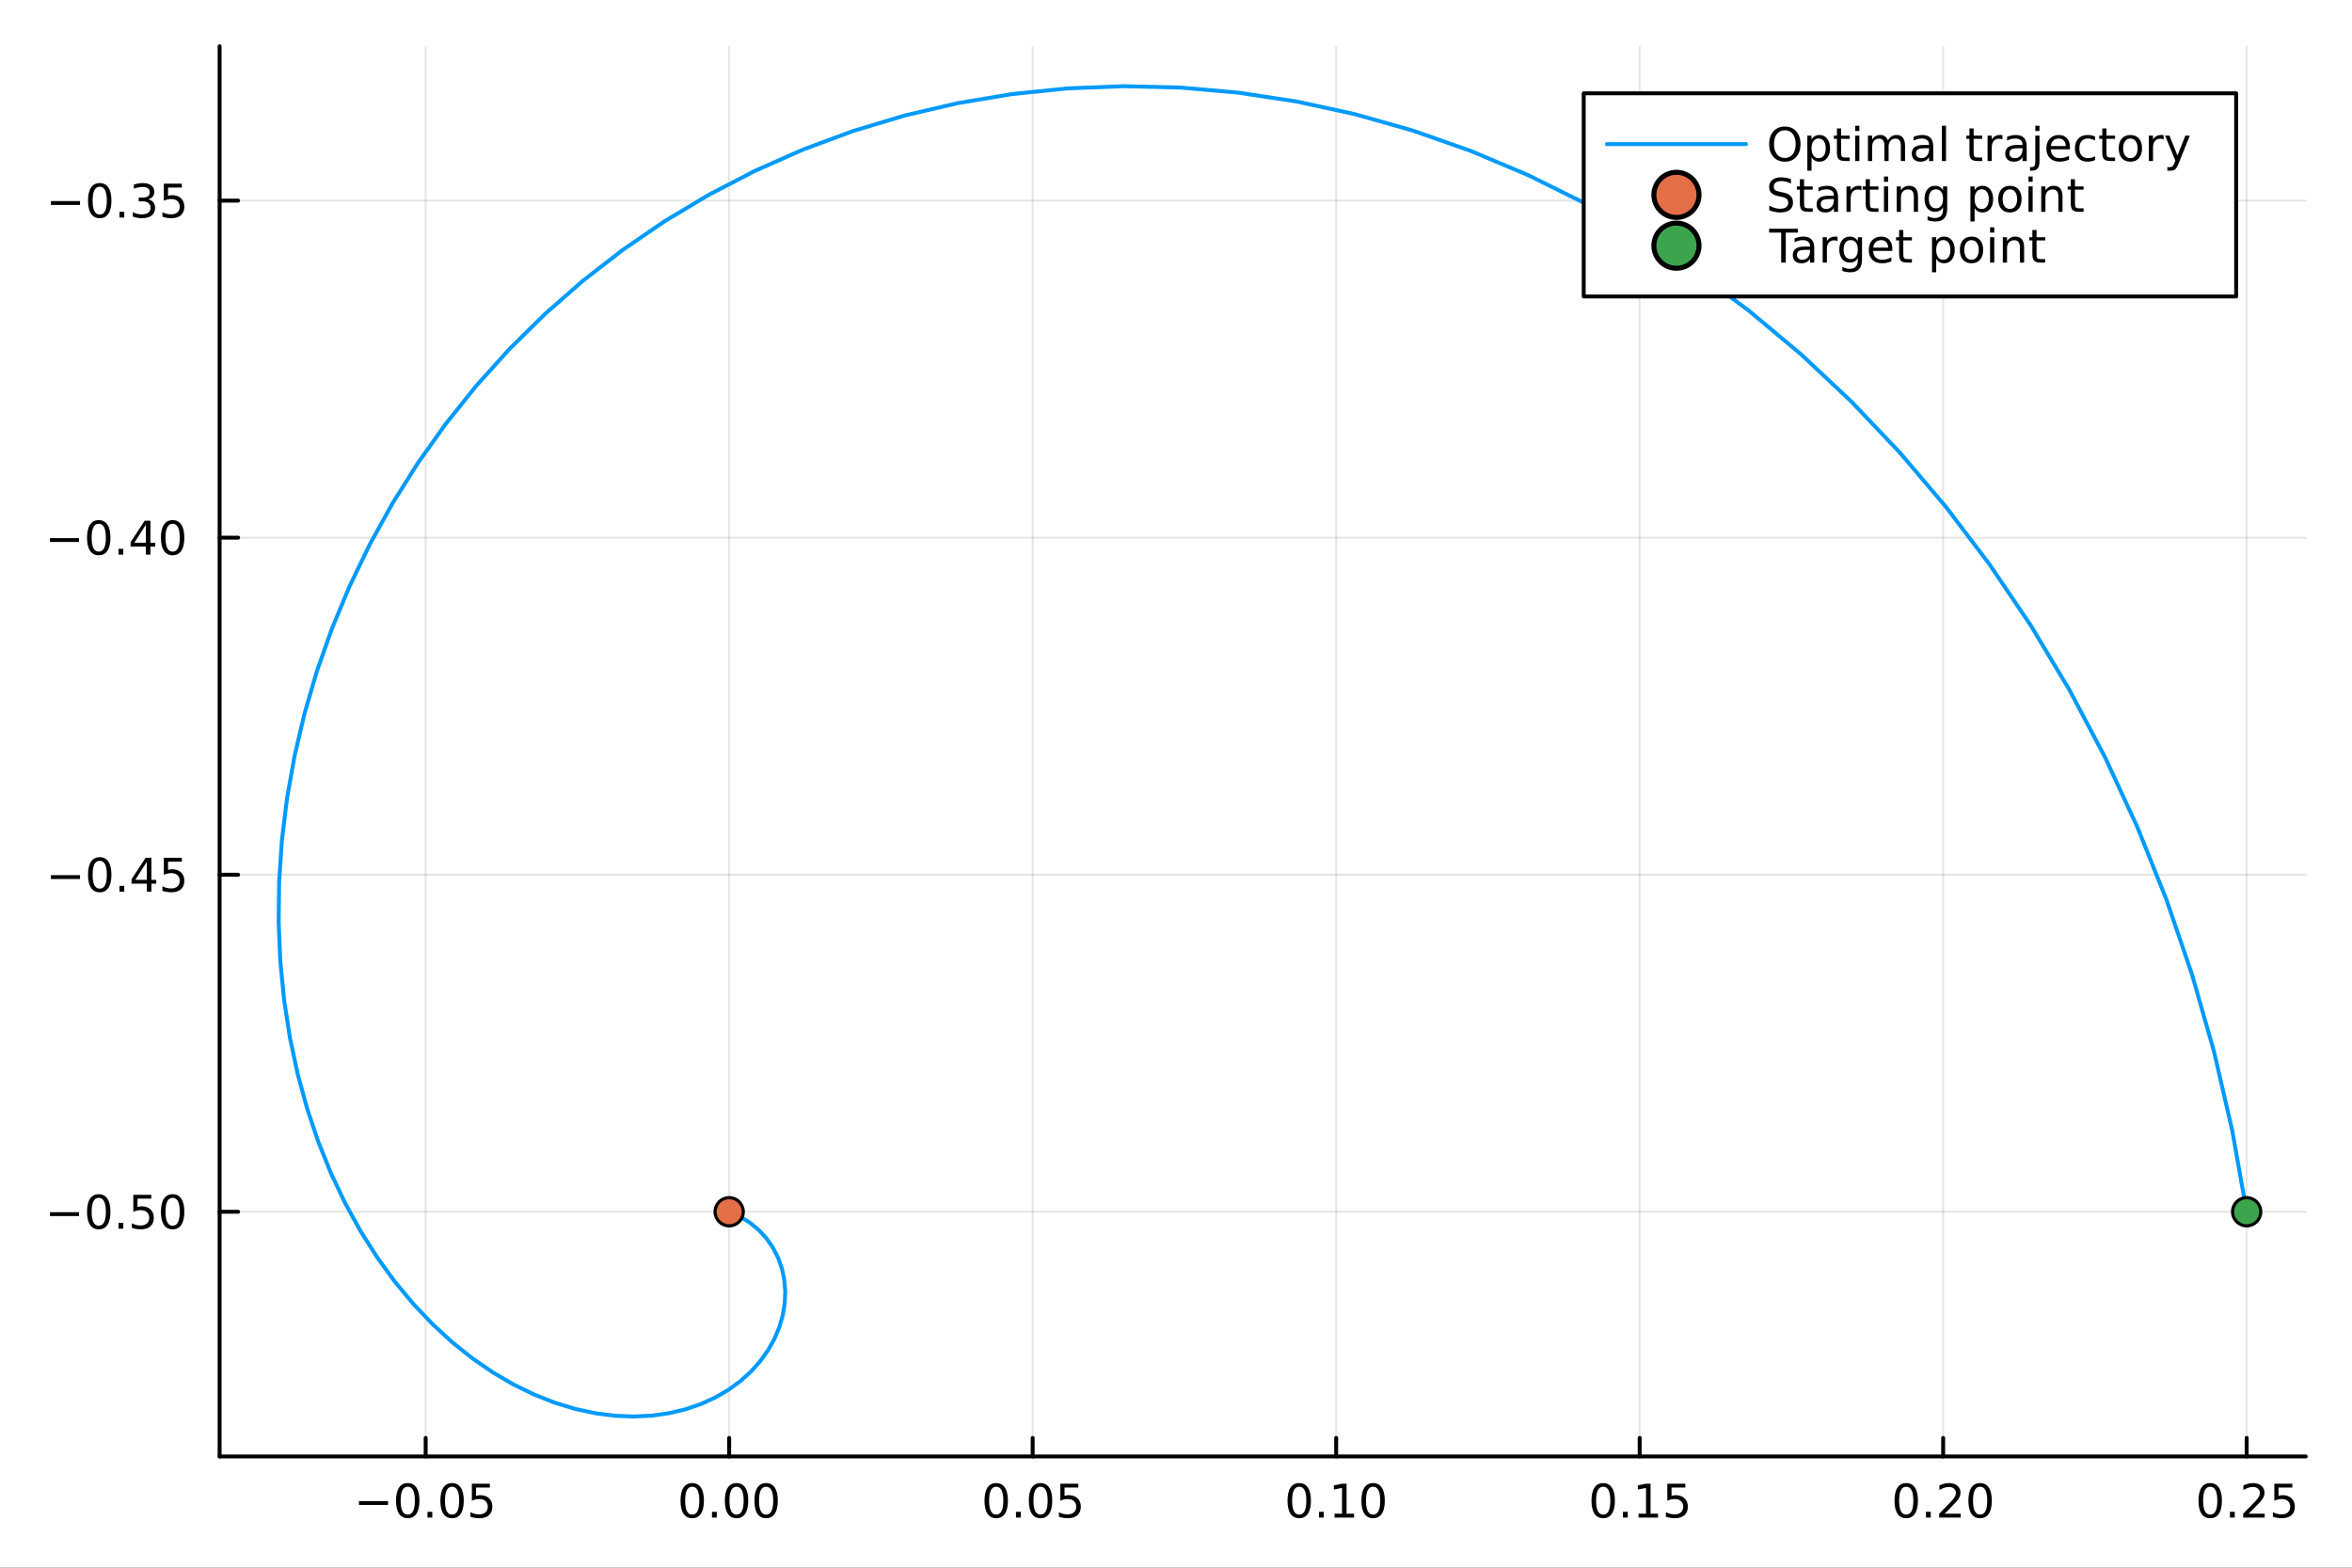 <?xml version="1.0" encoding="utf-8"?>
<svg xmlns="http://www.w3.org/2000/svg" xmlns:xlink="http://www.w3.org/1999/xlink" width="600" height="400" viewBox="0 0 2400 1600">
<rect x="0" y="0" width="2400" height="1600" fill="#333333" stroke="none"/>
<defs>
  <clipPath id="clip460">
    <rect x="0" y="0" width="2400" height="1600"/>
  </clipPath>
</defs>
<path clip-path="url(#clip460)" d="
M0 1600 L2400 1600 L2400 0 L0 0  Z
  " fill="#ffffff" fill-rule="evenodd" fill-opacity="1"/>
<defs>
  <clipPath id="clip461">
    <rect x="480" y="0" width="1681" height="1600"/>
  </clipPath>
</defs>
<path clip-path="url(#clip460)" d="
M224.098 1486.45 L2352.76 1486.45 L2352.76 47.244 L224.098 47.244  Z
  " fill="#ffffff" fill-rule="evenodd" fill-opacity="1"/>
<defs>
  <clipPath id="clip462">
    <rect x="224" y="47" width="2130" height="1440"/>
  </clipPath>
</defs>
<polyline clip-path="url(#clip462)" style="stroke:#000000; stroke-linecap:round; stroke-linejoin:round; stroke-width:2; stroke-opacity:0.1; fill:none" points="
  434.355,1486.45 434.355,47.244 
  "/>
<polyline clip-path="url(#clip462)" style="stroke:#000000; stroke-linecap:round; stroke-linejoin:round; stroke-width:2; stroke-opacity:0.1; fill:none" points="
  744.048,1486.45 744.048,47.244 
  "/>
<polyline clip-path="url(#clip462)" style="stroke:#000000; stroke-linecap:round; stroke-linejoin:round; stroke-width:2; stroke-opacity:0.1; fill:none" points="
  1053.74,1486.45 1053.74,47.244 
  "/>
<polyline clip-path="url(#clip462)" style="stroke:#000000; stroke-linecap:round; stroke-linejoin:round; stroke-width:2; stroke-opacity:0.1; fill:none" points="
  1363.43,1486.45 1363.43,47.244 
  "/>
<polyline clip-path="url(#clip462)" style="stroke:#000000; stroke-linecap:round; stroke-linejoin:round; stroke-width:2; stroke-opacity:0.1; fill:none" points="
  1673.13,1486.45 1673.13,47.244 
  "/>
<polyline clip-path="url(#clip462)" style="stroke:#000000; stroke-linecap:round; stroke-linejoin:round; stroke-width:2; stroke-opacity:0.1; fill:none" points="
  1982.82,1486.45 1982.82,47.244 
  "/>
<polyline clip-path="url(#clip462)" style="stroke:#000000; stroke-linecap:round; stroke-linejoin:round; stroke-width:2; stroke-opacity:0.1; fill:none" points="
  2292.51,1486.45 2292.51,47.244 
  "/>
<polyline clip-path="url(#clip460)" style="stroke:#000000; stroke-linecap:round; stroke-linejoin:round; stroke-width:4; stroke-opacity:1; fill:none" points="
  224.098,1486.45 2352.76,1486.45 
  "/>
<polyline clip-path="url(#clip460)" style="stroke:#000000; stroke-linecap:round; stroke-linejoin:round; stroke-width:4; stroke-opacity:1; fill:none" points="
  434.355,1486.45 434.355,1467.55 
  "/>
<polyline clip-path="url(#clip460)" style="stroke:#000000; stroke-linecap:round; stroke-linejoin:round; stroke-width:4; stroke-opacity:1; fill:none" points="
  744.048,1486.45 744.048,1467.55 
  "/>
<polyline clip-path="url(#clip460)" style="stroke:#000000; stroke-linecap:round; stroke-linejoin:round; stroke-width:4; stroke-opacity:1; fill:none" points="
  1053.74,1486.45 1053.74,1467.55 
  "/>
<polyline clip-path="url(#clip460)" style="stroke:#000000; stroke-linecap:round; stroke-linejoin:round; stroke-width:4; stroke-opacity:1; fill:none" points="
  1363.43,1486.45 1363.43,1467.55 
  "/>
<polyline clip-path="url(#clip460)" style="stroke:#000000; stroke-linecap:round; stroke-linejoin:round; stroke-width:4; stroke-opacity:1; fill:none" points="
  1673.13,1486.45 1673.13,1467.55 
  "/>
<polyline clip-path="url(#clip460)" style="stroke:#000000; stroke-linecap:round; stroke-linejoin:round; stroke-width:4; stroke-opacity:1; fill:none" points="
  1982.82,1486.45 1982.82,1467.55 
  "/>
<polyline clip-path="url(#clip460)" style="stroke:#000000; stroke-linecap:round; stroke-linejoin:round; stroke-width:4; stroke-opacity:1; fill:none" points="
  2292.51,1486.45 2292.51,1467.55 
  "/>
<path clip-path="url(#clip460)" d="M366.3 1532.02 L395.975 1532.02 L395.975 1535.95 L366.3 1535.95 L366.3 1532.02 Z" fill="#000000" fill-rule="evenodd" fill-opacity="1" /><path clip-path="url(#clip460)" d="M416.068 1517.37 Q412.457 1517.37 410.628 1520.93 Q408.823 1524.47 408.823 1531.6 Q408.823 1538.71 410.628 1542.27 Q412.457 1545.82 416.068 1545.82 Q419.702 1545.82 421.508 1542.27 Q423.336 1538.71 423.336 1531.6 Q423.336 1524.47 421.508 1520.93 Q419.702 1517.37 416.068 1517.37 M416.068 1513.66 Q421.878 1513.66 424.934 1518.27 Q428.012 1522.85 428.012 1531.6 Q428.012 1540.33 424.934 1544.94 Q421.878 1549.52 416.068 1549.52 Q410.258 1549.52 407.179 1544.94 Q404.124 1540.33 404.124 1531.6 Q404.124 1522.85 407.179 1518.27 Q410.258 1513.66 416.068 1513.66 Z" fill="#000000" fill-rule="evenodd" fill-opacity="1" /><path clip-path="url(#clip460)" d="M436.23 1542.97 L441.114 1542.97 L441.114 1548.85 L436.23 1548.85 L436.23 1542.97 Z" fill="#000000" fill-rule="evenodd" fill-opacity="1" /><path clip-path="url(#clip460)" d="M461.299 1517.37 Q457.688 1517.37 455.859 1520.93 Q454.054 1524.47 454.054 1531.6 Q454.054 1538.71 455.859 1542.27 Q457.688 1545.82 461.299 1545.82 Q464.933 1545.82 466.739 1542.27 Q468.568 1538.71 468.568 1531.6 Q468.568 1524.47 466.739 1520.93 Q464.933 1517.37 461.299 1517.37 M461.299 1513.66 Q467.109 1513.66 470.165 1518.27 Q473.244 1522.85 473.244 1531.6 Q473.244 1540.33 470.165 1544.94 Q467.109 1549.52 461.299 1549.52 Q455.489 1549.52 452.41 1544.94 Q449.355 1540.33 449.355 1531.6 Q449.355 1522.85 452.41 1518.27 Q455.489 1513.66 461.299 1513.66 Z" fill="#000000" fill-rule="evenodd" fill-opacity="1" /><path clip-path="url(#clip460)" d="M481.507 1514.29 L499.864 1514.29 L499.864 1518.22 L485.79 1518.22 L485.79 1526.7 Q486.808 1526.35 487.827 1526.19 Q488.845 1526 489.864 1526 Q495.651 1526 499.03 1529.17 Q502.41 1532.34 502.41 1537.76 Q502.41 1543.34 498.938 1546.44 Q495.466 1549.52 489.146 1549.52 Q486.97 1549.52 484.702 1549.15 Q482.456 1548.78 480.049 1548.04 L480.049 1543.34 Q482.132 1544.47 484.355 1545.03 Q486.577 1545.58 489.054 1545.58 Q493.058 1545.58 495.396 1543.48 Q497.734 1541.37 497.734 1537.76 Q497.734 1534.15 495.396 1532.04 Q493.058 1529.94 489.054 1529.94 Q487.179 1529.94 485.304 1530.35 Q483.452 1530.77 481.507 1531.65 L481.507 1514.29 Z" fill="#000000" fill-rule="evenodd" fill-opacity="1" /><path clip-path="url(#clip460)" d="M706.351 1517.37 Q702.74 1517.37 700.911 1520.93 Q699.106 1524.47 699.106 1531.6 Q699.106 1538.71 700.911 1542.27 Q702.74 1545.82 706.351 1545.82 Q709.985 1545.82 711.791 1542.27 Q713.619 1538.71 713.619 1531.6 Q713.619 1524.47 711.791 1520.93 Q709.985 1517.37 706.351 1517.37 M706.351 1513.66 Q712.161 1513.66 715.217 1518.27 Q718.295 1522.85 718.295 1531.6 Q718.295 1540.33 715.217 1544.94 Q712.161 1549.52 706.351 1549.52 Q700.541 1549.52 697.462 1544.94 Q694.407 1540.33 694.407 1531.6 Q694.407 1522.85 697.462 1518.27 Q700.541 1513.66 706.351 1513.66 Z" fill="#000000" fill-rule="evenodd" fill-opacity="1" /><path clip-path="url(#clip460)" d="M726.513 1542.97 L731.397 1542.97 L731.397 1548.85 L726.513 1548.85 L726.513 1542.97 Z" fill="#000000" fill-rule="evenodd" fill-opacity="1" /><path clip-path="url(#clip460)" d="M751.582 1517.37 Q747.971 1517.37 746.142 1520.93 Q744.337 1524.47 744.337 1531.6 Q744.337 1538.71 746.142 1542.27 Q747.971 1545.82 751.582 1545.82 Q755.216 1545.82 757.022 1542.27 Q758.851 1538.71 758.851 1531.6 Q758.851 1524.47 757.022 1520.93 Q755.216 1517.37 751.582 1517.37 M751.582 1513.66 Q757.392 1513.66 760.448 1518.27 Q763.527 1522.85 763.527 1531.6 Q763.527 1540.33 760.448 1544.94 Q757.392 1549.52 751.582 1549.52 Q745.772 1549.52 742.693 1544.94 Q739.638 1540.33 739.638 1531.6 Q739.638 1522.85 742.693 1518.27 Q745.772 1513.66 751.582 1513.66 Z" fill="#000000" fill-rule="evenodd" fill-opacity="1" /><path clip-path="url(#clip460)" d="M781.744 1517.37 Q778.133 1517.37 776.304 1520.93 Q774.499 1524.47 774.499 1531.6 Q774.499 1538.71 776.304 1542.27 Q778.133 1545.82 781.744 1545.82 Q785.378 1545.82 787.184 1542.27 Q789.013 1538.71 789.013 1531.6 Q789.013 1524.47 787.184 1520.93 Q785.378 1517.37 781.744 1517.37 M781.744 1513.66 Q787.554 1513.66 790.61 1518.27 Q793.688 1522.85 793.688 1531.6 Q793.688 1540.33 790.61 1544.94 Q787.554 1549.52 781.744 1549.52 Q775.934 1549.52 772.855 1544.94 Q769.8 1540.33 769.8 1531.6 Q769.8 1522.85 772.855 1518.27 Q775.934 1513.66 781.744 1513.66 Z" fill="#000000" fill-rule="evenodd" fill-opacity="1" /><path clip-path="url(#clip460)" d="M1016.54 1517.37 Q1012.93 1517.37 1011.1 1520.93 Q1009.3 1524.47 1009.3 1531.6 Q1009.3 1538.71 1011.1 1542.27 Q1012.93 1545.82 1016.54 1545.82 Q1020.18 1545.82 1021.98 1542.27 Q1023.81 1538.71 1023.81 1531.6 Q1023.81 1524.47 1021.98 1520.93 Q1020.18 1517.37 1016.54 1517.37 M1016.54 1513.66 Q1022.35 1513.66 1025.41 1518.27 Q1028.49 1522.85 1028.49 1531.6 Q1028.49 1540.33 1025.41 1544.94 Q1022.35 1549.52 1016.54 1549.52 Q1010.73 1549.52 1007.65 1544.94 Q1004.6 1540.33 1004.6 1531.6 Q1004.6 1522.85 1007.65 1518.27 Q1010.73 1513.66 1016.54 1513.66 Z" fill="#000000" fill-rule="evenodd" fill-opacity="1" /><path clip-path="url(#clip460)" d="M1036.7 1542.97 L1041.59 1542.97 L1041.59 1548.85 L1036.7 1548.85 L1036.7 1542.97 Z" fill="#000000" fill-rule="evenodd" fill-opacity="1" /><path clip-path="url(#clip460)" d="M1061.77 1517.37 Q1058.16 1517.37 1056.33 1520.93 Q1054.53 1524.47 1054.53 1531.6 Q1054.53 1538.71 1056.33 1542.27 Q1058.16 1545.82 1061.77 1545.82 Q1065.41 1545.82 1067.21 1542.27 Q1069.04 1538.71 1069.04 1531.6 Q1069.04 1524.47 1067.21 1520.93 Q1065.41 1517.37 1061.77 1517.37 M1061.77 1513.66 Q1067.58 1513.66 1070.64 1518.27 Q1073.72 1522.85 1073.72 1531.6 Q1073.72 1540.33 1070.64 1544.94 Q1067.58 1549.52 1061.77 1549.52 Q1055.96 1549.52 1052.88 1544.94 Q1049.83 1540.33 1049.83 1531.6 Q1049.83 1522.85 1052.88 1518.27 Q1055.96 1513.66 1061.77 1513.66 Z" fill="#000000" fill-rule="evenodd" fill-opacity="1" /><path clip-path="url(#clip460)" d="M1081.98 1514.29 L1100.34 1514.29 L1100.34 1518.22 L1086.26 1518.22 L1086.26 1526.7 Q1087.28 1526.35 1088.3 1526.19 Q1089.32 1526 1090.34 1526 Q1096.12 1526 1099.5 1529.17 Q1102.88 1532.34 1102.88 1537.76 Q1102.88 1543.34 1099.41 1546.44 Q1095.94 1549.52 1089.62 1549.52 Q1087.44 1549.52 1085.18 1549.15 Q1082.93 1548.78 1080.52 1548.04 L1080.52 1543.34 Q1082.61 1544.47 1084.83 1545.03 Q1087.05 1545.58 1089.53 1545.58 Q1093.53 1545.58 1095.87 1543.48 Q1098.21 1541.37 1098.21 1537.76 Q1098.21 1534.15 1095.87 1532.04 Q1093.53 1529.94 1089.53 1529.94 Q1087.65 1529.94 1085.78 1530.35 Q1083.93 1530.77 1081.98 1531.65 L1081.98 1514.29 Z" fill="#000000" fill-rule="evenodd" fill-opacity="1" /><path clip-path="url(#clip460)" d="M1325.74 1517.37 Q1322.13 1517.37 1320.3 1520.93 Q1318.49 1524.47 1318.49 1531.6 Q1318.49 1538.71 1320.3 1542.27 Q1322.13 1545.82 1325.74 1545.82 Q1329.37 1545.82 1331.18 1542.27 Q1333 1538.71 1333 1531.6 Q1333 1524.47 1331.18 1520.93 Q1329.37 1517.37 1325.74 1517.37 M1325.74 1513.66 Q1331.55 1513.66 1334.6 1518.27 Q1337.68 1522.85 1337.68 1531.6 Q1337.68 1540.33 1334.6 1544.94 Q1331.55 1549.52 1325.74 1549.52 Q1319.93 1549.52 1316.85 1544.94 Q1313.79 1540.33 1313.79 1531.6 Q1313.79 1522.85 1316.85 1518.27 Q1319.93 1513.66 1325.74 1513.66 Z" fill="#000000" fill-rule="evenodd" fill-opacity="1" /><path clip-path="url(#clip460)" d="M1345.9 1542.97 L1350.78 1542.97 L1350.78 1548.85 L1345.9 1548.85 L1345.9 1542.97 Z" fill="#000000" fill-rule="evenodd" fill-opacity="1" /><path clip-path="url(#clip460)" d="M1361.78 1544.91 L1369.42 1544.91 L1369.42 1518.55 L1361.11 1520.21 L1361.11 1515.95 L1369.37 1514.29 L1374.05 1514.29 L1374.05 1544.91 L1381.69 1544.91 L1381.69 1548.85 L1361.78 1548.85 L1361.78 1544.91 Z" fill="#000000" fill-rule="evenodd" fill-opacity="1" /><path clip-path="url(#clip460)" d="M1401.13 1517.37 Q1397.52 1517.37 1395.69 1520.93 Q1393.88 1524.47 1393.88 1531.6 Q1393.88 1538.71 1395.69 1542.27 Q1397.52 1545.82 1401.13 1545.82 Q1404.76 1545.82 1406.57 1542.27 Q1408.4 1538.71 1408.4 1531.6 Q1408.4 1524.47 1406.57 1520.93 Q1404.76 1517.37 1401.13 1517.37 M1401.13 1513.66 Q1406.94 1513.66 1410 1518.27 Q1413.07 1522.85 1413.07 1531.6 Q1413.07 1540.33 1410 1544.94 Q1406.94 1549.52 1401.13 1549.52 Q1395.32 1549.52 1392.24 1544.94 Q1389.19 1540.33 1389.19 1531.6 Q1389.19 1522.85 1392.24 1518.27 Q1395.32 1513.66 1401.13 1513.66 Z" fill="#000000" fill-rule="evenodd" fill-opacity="1" /><path clip-path="url(#clip460)" d="M1635.93 1517.37 Q1632.32 1517.37 1630.49 1520.93 Q1628.68 1524.47 1628.68 1531.6 Q1628.68 1538.71 1630.49 1542.27 Q1632.32 1545.82 1635.93 1545.82 Q1639.56 1545.82 1641.37 1542.27 Q1643.2 1538.71 1643.2 1531.6 Q1643.2 1524.47 1641.37 1520.93 Q1639.56 1517.37 1635.93 1517.37 M1635.93 1513.66 Q1641.74 1513.66 1644.79 1518.27 Q1647.87 1522.85 1647.87 1531.6 Q1647.87 1540.33 1644.79 1544.94 Q1641.74 1549.52 1635.93 1549.52 Q1630.12 1549.52 1627.04 1544.94 Q1623.98 1540.33 1623.98 1531.6 Q1623.98 1522.85 1627.04 1518.27 Q1630.12 1513.66 1635.93 1513.66 Z" fill="#000000" fill-rule="evenodd" fill-opacity="1" /><path clip-path="url(#clip460)" d="M1656.09 1542.97 L1660.97 1542.97 L1660.97 1548.85 L1656.09 1548.85 L1656.09 1542.97 Z" fill="#000000" fill-rule="evenodd" fill-opacity="1" /><path clip-path="url(#clip460)" d="M1671.97 1544.91 L1679.61 1544.91 L1679.61 1518.55 L1671.3 1520.21 L1671.3 1515.95 L1679.56 1514.29 L1684.24 1514.29 L1684.24 1544.91 L1691.88 1544.91 L1691.88 1548.85 L1671.97 1548.85 L1671.97 1544.91 Z" fill="#000000" fill-rule="evenodd" fill-opacity="1" /><path clip-path="url(#clip460)" d="M1701.37 1514.29 L1719.72 1514.29 L1719.72 1518.22 L1705.65 1518.22 L1705.65 1526.7 Q1706.67 1526.35 1707.69 1526.19 Q1708.7 1526 1709.72 1526 Q1715.51 1526 1718.89 1529.17 Q1722.27 1532.34 1722.27 1537.76 Q1722.27 1543.34 1718.8 1546.44 Q1715.32 1549.52 1709 1549.52 Q1706.83 1549.52 1704.56 1549.15 Q1702.32 1548.78 1699.91 1548.04 L1699.91 1543.34 Q1701.99 1544.47 1704.21 1545.03 Q1706.44 1545.58 1708.91 1545.58 Q1712.92 1545.58 1715.25 1543.48 Q1717.59 1541.37 1717.59 1537.76 Q1717.59 1534.15 1715.25 1532.04 Q1712.92 1529.94 1708.91 1529.94 Q1707.04 1529.94 1705.16 1530.35 Q1703.31 1530.77 1701.37 1531.65 L1701.37 1514.29 Z" fill="#000000" fill-rule="evenodd" fill-opacity="1" /><path clip-path="url(#clip460)" d="M1945.12 1517.37 Q1941.51 1517.37 1939.68 1520.93 Q1937.88 1524.47 1937.88 1531.6 Q1937.88 1538.71 1939.68 1542.27 Q1941.51 1545.82 1945.12 1545.82 Q1948.76 1545.82 1950.56 1542.27 Q1952.39 1538.71 1952.39 1531.6 Q1952.39 1524.47 1950.56 1520.93 Q1948.76 1517.37 1945.12 1517.37 M1945.12 1513.66 Q1950.93 1513.66 1953.99 1518.27 Q1957.07 1522.85 1957.07 1531.6 Q1957.07 1540.33 1953.99 1544.94 Q1950.93 1549.52 1945.12 1549.52 Q1939.31 1549.52 1936.23 1544.94 Q1933.18 1540.33 1933.18 1531.6 Q1933.18 1522.85 1936.23 1518.27 Q1939.31 1513.66 1945.12 1513.66 Z" fill="#000000" fill-rule="evenodd" fill-opacity="1" /><path clip-path="url(#clip460)" d="M1965.28 1542.97 L1970.17 1542.97 L1970.17 1548.85 L1965.28 1548.85 L1965.28 1542.97 Z" fill="#000000" fill-rule="evenodd" fill-opacity="1" /><path clip-path="url(#clip460)" d="M1984.38 1544.91 L2000.7 1544.91 L2000.7 1548.85 L1978.76 1548.85 L1978.76 1544.91 Q1981.42 1542.16 1986 1537.53 Q1990.61 1532.88 1991.79 1531.53 Q1994.03 1529.01 1994.91 1527.27 Q1995.82 1525.51 1995.82 1523.82 Q1995.82 1521.07 1993.87 1519.33 Q1991.95 1517.6 1988.85 1517.6 Q1986.65 1517.6 1984.2 1518.36 Q1981.76 1519.13 1978.99 1520.68 L1978.99 1515.95 Q1981.81 1514.82 1984.26 1514.24 Q1986.72 1513.66 1988.76 1513.66 Q1994.13 1513.66 1997.32 1516.35 Q2000.51 1519.03 2000.51 1523.52 Q2000.51 1525.65 1999.7 1527.57 Q1998.92 1529.47 1996.81 1532.07 Q1996.23 1532.74 1993.13 1535.95 Q1990.03 1539.15 1984.38 1544.91 Z" fill="#000000" fill-rule="evenodd" fill-opacity="1" /><path clip-path="url(#clip460)" d="M2020.51 1517.37 Q2016.9 1517.37 2015.07 1520.93 Q2013.27 1524.47 2013.27 1531.6 Q2013.27 1538.71 2015.07 1542.27 Q2016.9 1545.82 2020.51 1545.82 Q2024.15 1545.82 2025.95 1542.27 Q2027.78 1538.71 2027.78 1531.6 Q2027.78 1524.47 2025.95 1520.93 Q2024.15 1517.37 2020.51 1517.37 M2020.51 1513.66 Q2026.32 1513.66 2029.38 1518.27 Q2032.46 1522.85 2032.46 1531.6 Q2032.46 1540.33 2029.38 1544.94 Q2026.32 1549.52 2020.51 1549.52 Q2014.7 1549.52 2011.63 1544.94 Q2008.57 1540.33 2008.57 1531.6 Q2008.57 1522.85 2011.63 1518.27 Q2014.7 1513.66 2020.51 1513.66 Z" fill="#000000" fill-rule="evenodd" fill-opacity="1" /><path clip-path="url(#clip460)" d="M2255.31 1517.37 Q2251.7 1517.37 2249.87 1520.93 Q2248.07 1524.47 2248.07 1531.6 Q2248.07 1538.71 2249.87 1542.27 Q2251.7 1545.82 2255.31 1545.82 Q2258.95 1545.82 2260.75 1542.27 Q2262.58 1538.71 2262.58 1531.6 Q2262.58 1524.47 2260.75 1520.93 Q2258.95 1517.37 2255.31 1517.37 M2255.31 1513.66 Q2261.12 1513.66 2264.18 1518.27 Q2267.26 1522.85 2267.26 1531.6 Q2267.26 1540.33 2264.18 1544.94 Q2261.12 1549.52 2255.31 1549.52 Q2249.5 1549.52 2246.42 1544.94 Q2243.37 1540.33 2243.37 1531.6 Q2243.37 1522.85 2246.42 1518.27 Q2249.5 1513.66 2255.31 1513.66 Z" fill="#000000" fill-rule="evenodd" fill-opacity="1" /><path clip-path="url(#clip460)" d="M2275.47 1542.97 L2280.36 1542.97 L2280.36 1548.85 L2275.47 1548.85 L2275.47 1542.97 Z" fill="#000000" fill-rule="evenodd" fill-opacity="1" /><path clip-path="url(#clip460)" d="M2294.57 1544.91 L2310.89 1544.91 L2310.89 1548.85 L2288.95 1548.85 L2288.95 1544.91 Q2291.61 1542.16 2296.19 1537.53 Q2300.8 1532.88 2301.98 1531.53 Q2304.22 1529.01 2305.1 1527.27 Q2306.01 1525.51 2306.01 1523.82 Q2306.01 1521.07 2304.06 1519.33 Q2302.14 1517.6 2299.04 1517.6 Q2296.84 1517.6 2294.39 1518.36 Q2291.96 1519.13 2289.18 1520.68 L2289.18 1515.95 Q2292 1514.82 2294.46 1514.24 Q2296.91 1513.66 2298.95 1513.66 Q2304.32 1513.66 2307.51 1516.35 Q2310.71 1519.03 2310.71 1523.52 Q2310.71 1525.65 2309.9 1527.57 Q2309.11 1529.47 2307 1532.07 Q2306.42 1532.74 2303.32 1535.95 Q2300.22 1539.15 2294.57 1544.91 Z" fill="#000000" fill-rule="evenodd" fill-opacity="1" /><path clip-path="url(#clip460)" d="M2320.75 1514.29 L2339.11 1514.29 L2339.11 1518.22 L2325.03 1518.22 L2325.03 1526.7 Q2326.05 1526.35 2327.07 1526.19 Q2328.09 1526 2329.11 1526 Q2334.89 1526 2338.27 1529.17 Q2341.65 1532.34 2341.65 1537.76 Q2341.65 1543.34 2338.18 1546.44 Q2334.71 1549.52 2328.39 1549.52 Q2326.21 1549.52 2323.95 1549.15 Q2321.7 1548.78 2319.29 1548.04 L2319.29 1543.34 Q2321.38 1544.47 2323.6 1545.03 Q2325.82 1545.58 2328.3 1545.58 Q2332.3 1545.58 2334.64 1543.48 Q2336.98 1541.37 2336.98 1537.76 Q2336.98 1534.15 2334.64 1532.04 Q2332.3 1529.94 2328.3 1529.94 Q2326.42 1529.94 2324.55 1530.35 Q2322.7 1530.77 2320.75 1531.65 L2320.75 1514.29 Z" fill="#000000" fill-rule="evenodd" fill-opacity="1" /><polyline clip-path="url(#clip462)" style="stroke:#000000; stroke-linecap:round; stroke-linejoin:round; stroke-width:2; stroke-opacity:0.1; fill:none" points="
  224.098,1236.73 2352.76,1236.73 
  "/>
<polyline clip-path="url(#clip462)" style="stroke:#000000; stroke-linecap:round; stroke-linejoin:round; stroke-width:2; stroke-opacity:0.1; fill:none" points="
  224.098,892.74 2352.76,892.74 
  "/>
<polyline clip-path="url(#clip462)" style="stroke:#000000; stroke-linecap:round; stroke-linejoin:round; stroke-width:2; stroke-opacity:0.1; fill:none" points="
  224.098,548.75 2352.76,548.75 
  "/>
<polyline clip-path="url(#clip462)" style="stroke:#000000; stroke-linecap:round; stroke-linejoin:round; stroke-width:2; stroke-opacity:0.1; fill:none" points="
  224.098,204.76 2352.76,204.76 
  "/>
<polyline clip-path="url(#clip460)" style="stroke:#000000; stroke-linecap:round; stroke-linejoin:round; stroke-width:4; stroke-opacity:1; fill:none" points="
  224.098,1486.45 224.098,47.244 
  "/>
<polyline clip-path="url(#clip460)" style="stroke:#000000; stroke-linecap:round; stroke-linejoin:round; stroke-width:4; stroke-opacity:1; fill:none" points="
  224.098,1236.73 242.996,1236.73 
  "/>
<polyline clip-path="url(#clip460)" style="stroke:#000000; stroke-linecap:round; stroke-linejoin:round; stroke-width:4; stroke-opacity:1; fill:none" points="
  224.098,892.74 242.996,892.74 
  "/>
<polyline clip-path="url(#clip460)" style="stroke:#000000; stroke-linecap:round; stroke-linejoin:round; stroke-width:4; stroke-opacity:1; fill:none" points="
  224.098,548.75 242.996,548.75 
  "/>
<polyline clip-path="url(#clip460)" style="stroke:#000000; stroke-linecap:round; stroke-linejoin:round; stroke-width:4; stroke-opacity:1; fill:none" points="
  224.098,204.76 242.996,204.76 
  "/>
<path clip-path="url(#clip460)" d="M50.992 1237.18 L80.668 1237.18 L80.668 1241.12 L50.992 1241.12 L50.992 1237.18 Z" fill="#000000" fill-rule="evenodd" fill-opacity="1" /><path clip-path="url(#clip460)" d="M100.76 1222.53 Q97.149 1222.53 95.321 1226.09 Q93.515 1229.64 93.515 1236.76 Q93.515 1243.87 95.321 1247.44 Q97.149 1250.98 100.76 1250.98 Q104.395 1250.98 106.2 1247.44 Q108.029 1243.87 108.029 1236.76 Q108.029 1229.64 106.2 1226.09 Q104.395 1222.53 100.76 1222.53 M100.76 1218.83 Q106.571 1218.83 109.626 1223.43 Q112.705 1228.01 112.705 1236.76 Q112.705 1245.49 109.626 1250.1 Q106.571 1254.68 100.76 1254.68 Q94.95 1254.68 91.871 1250.1 Q88.816 1245.49 88.816 1236.76 Q88.816 1228.01 91.871 1223.43 Q94.95 1218.83 100.76 1218.83 Z" fill="#000000" fill-rule="evenodd" fill-opacity="1" /><path clip-path="url(#clip460)" d="M120.922 1248.13 L125.807 1248.13 L125.807 1254.01 L120.922 1254.01 L120.922 1248.13 Z" fill="#000000" fill-rule="evenodd" fill-opacity="1" /><path clip-path="url(#clip460)" d="M136.038 1219.45 L154.394 1219.45 L154.394 1223.39 L140.32 1223.39 L140.32 1231.86 Q141.339 1231.51 142.357 1231.35 Q143.376 1231.16 144.394 1231.16 Q150.181 1231.16 153.561 1234.33 Q156.941 1237.51 156.941 1242.92 Q156.941 1248.5 153.468 1251.6 Q149.996 1254.68 143.677 1254.68 Q141.501 1254.68 139.232 1254.31 Q136.987 1253.94 134.58 1253.2 L134.58 1248.5 Q136.663 1249.64 138.885 1250.19 Q141.107 1250.75 143.584 1250.75 Q147.589 1250.75 149.927 1248.64 Q152.265 1246.53 152.265 1242.92 Q152.265 1239.31 149.927 1237.2 Q147.589 1235.1 143.584 1235.1 Q141.709 1235.1 139.834 1235.51 Q137.982 1235.93 136.038 1236.81 L136.038 1219.45 Z" fill="#000000" fill-rule="evenodd" fill-opacity="1" /><path clip-path="url(#clip460)" d="M176.153 1222.53 Q172.542 1222.53 170.714 1226.09 Q168.908 1229.64 168.908 1236.76 Q168.908 1243.87 170.714 1247.44 Q172.542 1250.98 176.153 1250.98 Q179.788 1250.98 181.593 1247.44 Q183.422 1243.87 183.422 1236.76 Q183.422 1229.64 181.593 1226.09 Q179.788 1222.53 176.153 1222.53 M176.153 1218.83 Q181.964 1218.83 185.019 1223.43 Q188.098 1228.01 188.098 1236.76 Q188.098 1245.49 185.019 1250.1 Q181.964 1254.68 176.153 1254.68 Q170.343 1254.68 167.265 1250.1 Q164.209 1245.49 164.209 1236.76 Q164.209 1228.01 167.265 1223.43 Q170.343 1218.83 176.153 1218.83 Z" fill="#000000" fill-rule="evenodd" fill-opacity="1" /><path clip-path="url(#clip460)" d="M51.987 893.191 L81.663 893.191 L81.663 897.127 L51.987 897.127 L51.987 893.191 Z" fill="#000000" fill-rule="evenodd" fill-opacity="1" /><path clip-path="url(#clip460)" d="M101.756 878.539 Q98.145 878.539 96.316 882.104 Q94.51 885.645 94.51 892.775 Q94.51 899.881 96.316 903.446 Q98.145 906.988 101.756 906.988 Q105.39 906.988 107.196 903.446 Q109.024 899.881 109.024 892.775 Q109.024 885.645 107.196 882.104 Q105.39 878.539 101.756 878.539 M101.756 874.835 Q107.566 874.835 110.621 879.442 Q113.7 884.025 113.7 892.775 Q113.7 901.502 110.621 906.108 Q107.566 910.691 101.756 910.691 Q95.946 910.691 92.867 906.108 Q89.811 901.502 89.811 892.775 Q89.811 884.025 92.867 879.442 Q95.946 874.835 101.756 874.835 Z" fill="#000000" fill-rule="evenodd" fill-opacity="1" /><path clip-path="url(#clip460)" d="M121.918 904.141 L126.802 904.141 L126.802 910.02 L121.918 910.02 L121.918 904.141 Z" fill="#000000" fill-rule="evenodd" fill-opacity="1" /><path clip-path="url(#clip460)" d="M149.834 879.534 L138.029 897.983 L149.834 897.983 L149.834 879.534 M148.607 875.46 L154.487 875.46 L154.487 897.983 L159.417 897.983 L159.417 901.872 L154.487 901.872 L154.487 910.02 L149.834 910.02 L149.834 901.872 L134.232 901.872 L134.232 897.358 L148.607 875.46 Z" fill="#000000" fill-rule="evenodd" fill-opacity="1" /><path clip-path="url(#clip460)" d="M167.195 875.46 L185.552 875.46 L185.552 879.395 L171.478 879.395 L171.478 887.867 Q172.496 887.52 173.515 887.358 Q174.533 887.173 175.552 887.173 Q181.339 887.173 184.718 890.344 Q188.098 893.516 188.098 898.932 Q188.098 904.511 184.626 907.613 Q181.153 910.691 174.834 910.691 Q172.658 910.691 170.39 910.321 Q168.144 909.951 165.737 909.21 L165.737 904.511 Q167.82 905.645 170.042 906.201 Q172.265 906.756 174.741 906.756 Q178.746 906.756 181.084 904.65 Q183.422 902.543 183.422 898.932 Q183.422 895.321 181.084 893.215 Q178.746 891.108 174.741 891.108 Q172.866 891.108 170.991 891.525 Q169.14 891.941 167.195 892.821 L167.195 875.46 Z" fill="#000000" fill-rule="evenodd" fill-opacity="1" /><path clip-path="url(#clip460)" d="M50.992 549.202 L80.668 549.202 L80.668 553.137 L50.992 553.137 L50.992 549.202 Z" fill="#000000" fill-rule="evenodd" fill-opacity="1" /><path clip-path="url(#clip460)" d="M100.76 534.549 Q97.149 534.549 95.321 538.114 Q93.515 541.655 93.515 548.785 Q93.515 555.891 95.321 559.456 Q97.149 562.998 100.76 562.998 Q104.395 562.998 106.2 559.456 Q108.029 555.891 108.029 548.785 Q108.029 541.655 106.2 538.114 Q104.395 534.549 100.76 534.549 M100.76 530.845 Q106.571 530.845 109.626 535.452 Q112.705 540.035 112.705 548.785 Q112.705 557.512 109.626 562.118 Q106.571 566.701 100.76 566.701 Q94.95 566.701 91.871 562.118 Q88.816 557.512 88.816 548.785 Q88.816 540.035 91.871 535.452 Q94.95 530.845 100.76 530.845 Z" fill="#000000" fill-rule="evenodd" fill-opacity="1" /><path clip-path="url(#clip460)" d="M120.922 560.151 L125.807 560.151 L125.807 566.03 L120.922 566.03 L120.922 560.151 Z" fill="#000000" fill-rule="evenodd" fill-opacity="1" /><path clip-path="url(#clip460)" d="M148.839 535.544 L137.033 553.993 L148.839 553.993 L148.839 535.544 M147.612 531.47 L153.492 531.47 L153.492 553.993 L158.422 553.993 L158.422 557.882 L153.492 557.882 L153.492 566.03 L148.839 566.03 L148.839 557.882 L133.237 557.882 L133.237 553.368 L147.612 531.47 Z" fill="#000000" fill-rule="evenodd" fill-opacity="1" /><path clip-path="url(#clip460)" d="M176.153 534.549 Q172.542 534.549 170.714 538.114 Q168.908 541.655 168.908 548.785 Q168.908 555.891 170.714 559.456 Q172.542 562.998 176.153 562.998 Q179.788 562.998 181.593 559.456 Q183.422 555.891 183.422 548.785 Q183.422 541.655 181.593 538.114 Q179.788 534.549 176.153 534.549 M176.153 530.845 Q181.964 530.845 185.019 535.452 Q188.098 540.035 188.098 548.785 Q188.098 557.512 185.019 562.118 Q181.964 566.701 176.153 566.701 Q170.343 566.701 167.265 562.118 Q164.209 557.512 164.209 548.785 Q164.209 540.035 167.265 535.452 Q170.343 530.845 176.153 530.845 Z" fill="#000000" fill-rule="evenodd" fill-opacity="1" /><path clip-path="url(#clip460)" d="M51.987 205.212 L81.663 205.212 L81.663 209.147 L51.987 209.147 L51.987 205.212 Z" fill="#000000" fill-rule="evenodd" fill-opacity="1" /><path clip-path="url(#clip460)" d="M101.756 190.559 Q98.145 190.559 96.316 194.124 Q94.51 197.665 94.51 204.795 Q94.51 211.901 96.316 215.466 Q98.145 219.008 101.756 219.008 Q105.39 219.008 107.196 215.466 Q109.024 211.901 109.024 204.795 Q109.024 197.665 107.196 194.124 Q105.39 190.559 101.756 190.559 M101.756 186.855 Q107.566 186.855 110.621 191.462 Q113.7 196.045 113.7 204.795 Q113.7 213.522 110.621 218.128 Q107.566 222.712 101.756 222.712 Q95.946 222.712 92.867 218.128 Q89.811 213.522 89.811 204.795 Q89.811 196.045 92.867 191.462 Q95.946 186.855 101.756 186.855 Z" fill="#000000" fill-rule="evenodd" fill-opacity="1" /><path clip-path="url(#clip460)" d="M121.918 216.161 L126.802 216.161 L126.802 222.04 L121.918 222.04 L121.918 216.161 Z" fill="#000000" fill-rule="evenodd" fill-opacity="1" /><path clip-path="url(#clip460)" d="M151.154 203.406 Q154.51 204.124 156.385 206.392 Q158.283 208.661 158.283 211.994 Q158.283 217.11 154.765 219.911 Q151.246 222.712 144.765 222.712 Q142.589 222.712 140.274 222.272 Q137.982 221.855 135.529 220.999 L135.529 216.485 Q137.473 217.619 139.788 218.198 Q142.103 218.776 144.626 218.776 Q149.024 218.776 151.316 217.04 Q153.63 215.304 153.63 211.994 Q153.63 208.938 151.478 207.226 Q149.348 205.489 145.529 205.489 L141.501 205.489 L141.501 201.647 L145.714 201.647 Q149.163 201.647 150.992 200.281 Q152.82 198.892 152.82 196.3 Q152.82 193.638 150.922 192.226 Q149.047 190.79 145.529 190.79 Q143.607 190.79 141.408 191.207 Q139.209 191.624 136.57 192.503 L136.57 188.337 Q139.232 187.596 141.547 187.226 Q143.885 186.855 145.945 186.855 Q151.269 186.855 154.371 189.286 Q157.473 191.693 157.473 195.814 Q157.473 198.684 155.83 200.675 Q154.186 202.642 151.154 203.406 Z" fill="#000000" fill-rule="evenodd" fill-opacity="1" /><path clip-path="url(#clip460)" d="M167.195 187.48 L185.552 187.48 L185.552 191.415 L171.478 191.415 L171.478 199.888 Q172.496 199.54 173.515 199.378 Q174.533 199.193 175.552 199.193 Q181.339 199.193 184.718 202.364 Q188.098 205.536 188.098 210.952 Q188.098 216.531 184.626 219.633 Q181.153 222.712 174.834 222.712 Q172.658 222.712 170.39 222.341 Q168.144 221.971 165.737 221.23 L165.737 216.531 Q167.82 217.665 170.042 218.221 Q172.265 218.776 174.741 218.776 Q178.746 218.776 181.084 216.67 Q183.422 214.563 183.422 210.952 Q183.422 207.341 181.084 205.235 Q178.746 203.128 174.741 203.128 Q172.866 203.128 170.991 203.545 Q169.14 203.962 167.195 204.841 L167.195 187.48 Z" fill="#000000" fill-rule="evenodd" fill-opacity="1" /><polyline clip-path="url(#clip462)" style="stroke:#009af9; stroke-linecap:round; stroke-linejoin:round; stroke-width:4; stroke-opacity:1; fill:none" points="
  744.048,1236.73 755.169,1241.7 765.279,1247.96 774.287,1255.4 782.113,1263.9 788.682,1273.34 793.933,1283.58 797.809,1294.5 800.264,1305.96 801.264,1317.81 
  800.781,1329.91 798.799,1342.11 795.311,1354.27 790.322,1366.25 783.843,1377.89 775.899,1389.05 766.522,1399.59 755.755,1409.37 743.649,1418.25 730.266,1426.1 
  715.676,1432.8 699.956,1438.22 683.194,1442.25 665.484,1444.78 646.928,1445.72 627.634,1444.96 607.717,1442.42 587.298,1438.04 566.503,1431.75 545.462,1423.48 
  524.311,1413.21 503.187,1400.88 482.231,1386.49 461.586,1370.02 441.397,1351.47 421.808,1330.85 402.965,1308.18 385.012,1283.49 368.093,1256.84 352.348,1228.28 
  337.915,1197.88 324.929,1165.71 313.521,1131.87 303.816,1096.45 295.935,1059.58 289.992,1021.36 286.095,981.933 284.343,941.435 284.83,900.013 287.638,857.824 
  292.845,815.03 300.514,771.8 310.703,728.311 323.458,684.744 338.814,641.284 356.795,598.121 377.415,555.447 400.677,513.458 426.571,472.35 455.077,432.32 
  486.162,393.567 519.783,356.285 555.882,320.67 594.393,286.913 635.236,255.202 678.322,225.723 723.547,198.652 770.8,174.164 819.958,152.425 870.886,133.593 
  923.44,117.819 977.469,105.244 1032.81,95.999 1089.29,90.207 1146.73,87.976 1204.95,89.407 1263.76,94.584 1322.94,103.583 1382.31,116.463 1441.65,133.27 
  1500.75,154.04 1559.39,178.788 1617.35,207.52 1674.42,240.225 1730.37,276.876 1784.98,317.432 1838.03,361.838 1889.3,410.02 1938.59,461.894 1985.66,517.356 
  2030.32,576.291 2072.37,638.567 2111.6,704.038 2147.83,772.545 2180.88,843.914 2210.56,917.959 2236.71,994.479 2259.18,1073.27 2277.83,1154.09 2292.51,1236.73 
  
  "/>
<circle clip-path="url(#clip462)" cx="744.048" cy="1236.73" r="14.4" fill="#e26f46" fill-rule="evenodd" fill-opacity="1" stroke="#000000" stroke-opacity="1" stroke-width="3.2"/>
<circle clip-path="url(#clip462)" cx="2292.51" cy="1236.73" r="14.4" fill="#3da44d" fill-rule="evenodd" fill-opacity="1" stroke="#000000" stroke-opacity="1" stroke-width="3.2"/>
<path clip-path="url(#clip460)" d="
M1616.05 302.578 L2281.8 302.578 L2281.8 95.218 L1616.05 95.218  Z
  " fill="#ffffff" fill-rule="evenodd" fill-opacity="1"/>
<polyline clip-path="url(#clip460)" style="stroke:#000000; stroke-linecap:round; stroke-linejoin:round; stroke-width:4; stroke-opacity:1; fill:none" points="
  1616.05,302.578 2281.8,302.578 2281.8,95.218 1616.05,95.218 1616.05,302.578 
  "/>
<polyline clip-path="url(#clip460)" style="stroke:#009af9; stroke-linecap:round; stroke-linejoin:round; stroke-width:4; stroke-opacity:1; fill:none" points="
  1639.7,147.058 1781.61,147.058 
  "/>
<path clip-path="url(#clip460)" d="M1821.28 132.949 Q1816.19 132.949 1813.18 136.745 Q1810.19 140.541 1810.19 147.092 Q1810.19 153.62 1813.18 157.416 Q1816.19 161.213 1821.28 161.213 Q1826.37 161.213 1829.34 157.416 Q1832.32 153.62 1832.32 147.092 Q1832.32 140.541 1829.34 136.745 Q1826.37 132.949 1821.28 132.949 M1821.28 129.153 Q1828.55 129.153 1832.9 134.037 Q1837.25 138.898 1837.25 147.092 Q1837.25 155.264 1832.9 160.148 Q1828.55 165.009 1821.28 165.009 Q1813.99 165.009 1809.62 160.148 Q1805.26 155.287 1805.26 147.092 Q1805.26 138.898 1809.62 134.037 Q1813.99 129.153 1821.28 129.153 Z" fill="#000000" fill-rule="evenodd" fill-opacity="1" /><path clip-path="url(#clip460)" d="M1848.5 160.449 L1848.5 174.199 L1844.22 174.199 L1844.22 138.412 L1848.5 138.412 L1848.5 142.347 Q1849.85 140.032 1851.88 138.921 Q1853.94 137.787 1856.79 137.787 Q1861.51 137.787 1864.45 141.537 Q1867.42 145.287 1867.42 151.398 Q1867.42 157.509 1864.45 161.259 Q1861.51 165.009 1856.79 165.009 Q1853.94 165.009 1851.88 163.898 Q1849.85 162.763 1848.5 160.449 M1862.99 151.398 Q1862.99 146.699 1861.05 144.037 Q1859.13 141.352 1855.75 141.352 Q1852.37 141.352 1850.43 144.037 Q1848.5 146.699 1848.5 151.398 Q1848.5 156.097 1850.43 158.782 Q1852.37 161.444 1855.75 161.444 Q1859.13 161.444 1861.05 158.782 Q1862.99 156.097 1862.99 151.398 Z" fill="#000000" fill-rule="evenodd" fill-opacity="1" /><path clip-path="url(#clip460)" d="M1878.69 131.051 L1878.69 138.412 L1887.46 138.412 L1887.46 141.722 L1878.69 141.722 L1878.69 155.796 Q1878.69 158.967 1879.55 159.87 Q1880.42 160.773 1883.09 160.773 L1887.46 160.773 L1887.46 164.338 L1883.09 164.338 Q1878.16 164.338 1876.28 162.509 Q1874.41 160.657 1874.41 155.796 L1874.41 141.722 L1871.28 141.722 L1871.28 138.412 L1874.41 138.412 L1874.41 131.051 L1878.69 131.051 Z" fill="#000000" fill-rule="evenodd" fill-opacity="1" /><path clip-path="url(#clip460)" d="M1893.06 138.412 L1897.32 138.412 L1897.32 164.338 L1893.06 164.338 L1893.06 138.412 M1893.06 128.319 L1897.32 128.319 L1897.32 133.713 L1893.06 133.713 L1893.06 128.319 Z" fill="#000000" fill-rule="evenodd" fill-opacity="1" /><path clip-path="url(#clip460)" d="M1926.42 143.389 Q1928.02 140.518 1930.24 139.153 Q1932.46 137.787 1935.47 137.787 Q1939.52 137.787 1941.72 140.634 Q1943.92 143.458 1943.92 148.689 L1943.92 164.338 L1939.64 164.338 L1939.64 148.828 Q1939.64 145.102 1938.32 143.296 Q1937 141.49 1934.29 141.49 Q1930.98 141.49 1929.06 143.69 Q1927.14 145.889 1927.14 149.685 L1927.14 164.338 L1922.86 164.338 L1922.86 148.828 Q1922.86 145.078 1921.54 143.296 Q1920.22 141.49 1917.46 141.49 Q1914.2 141.49 1912.28 143.713 Q1910.36 145.912 1910.36 149.685 L1910.36 164.338 L1906.07 164.338 L1906.07 138.412 L1910.36 138.412 L1910.36 142.44 Q1911.81 140.055 1913.85 138.921 Q1915.89 137.787 1918.69 137.787 Q1921.51 137.787 1923.48 139.222 Q1925.47 140.657 1926.42 143.389 Z" fill="#000000" fill-rule="evenodd" fill-opacity="1" /><path clip-path="url(#clip460)" d="M1964.2 151.305 Q1959.04 151.305 1957.04 152.486 Q1955.05 153.666 1955.05 156.514 Q1955.05 158.782 1956.54 160.125 Q1958.04 161.444 1960.61 161.444 Q1964.15 161.444 1966.28 158.944 Q1968.43 156.421 1968.43 152.254 L1968.43 151.305 L1964.2 151.305 M1972.69 149.546 L1972.69 164.338 L1968.43 164.338 L1968.43 160.402 Q1966.98 162.763 1964.8 163.898 Q1962.62 165.009 1959.48 165.009 Q1955.49 165.009 1953.13 162.787 Q1950.79 160.541 1950.79 156.791 Q1950.79 152.416 1953.71 150.194 Q1956.65 147.972 1962.46 147.972 L1968.43 147.972 L1968.43 147.555 Q1968.43 144.615 1966.49 143.018 Q1964.57 141.398 1961.07 141.398 Q1958.85 141.398 1956.74 141.93 Q1954.64 142.463 1952.69 143.527 L1952.69 139.592 Q1955.03 138.69 1957.23 138.25 Q1959.43 137.787 1961.51 137.787 Q1967.14 137.787 1969.92 140.703 Q1972.69 143.62 1972.69 149.546 Z" fill="#000000" fill-rule="evenodd" fill-opacity="1" /><path clip-path="url(#clip460)" d="M1981.47 128.319 L1985.73 128.319 L1985.73 164.338 L1981.47 164.338 L1981.47 128.319 Z" fill="#000000" fill-rule="evenodd" fill-opacity="1" /><path clip-path="url(#clip460)" d="M2013.92 131.051 L2013.92 138.412 L2022.69 138.412 L2022.69 141.722 L2013.92 141.722 L2013.92 155.796 Q2013.92 158.967 2014.78 159.87 Q2015.66 160.773 2018.32 160.773 L2022.69 160.773 L2022.69 164.338 L2018.32 164.338 Q2013.39 164.338 2011.51 162.509 Q2009.64 160.657 2009.64 155.796 L2009.64 141.722 L2006.51 141.722 L2006.51 138.412 L2009.64 138.412 L2009.64 131.051 L2013.92 131.051 Z" fill="#000000" fill-rule="evenodd" fill-opacity="1" /><path clip-path="url(#clip460)" d="M2043.32 142.393 Q2042.6 141.977 2041.74 141.791 Q2040.91 141.583 2039.89 141.583 Q2036.28 141.583 2034.34 143.944 Q2032.41 146.282 2032.41 150.68 L2032.41 164.338 L2028.13 164.338 L2028.13 138.412 L2032.41 138.412 L2032.41 142.44 Q2033.76 140.078 2035.91 138.944 Q2038.06 137.787 2041.14 137.787 Q2041.58 137.787 2042.11 137.856 Q2042.65 137.903 2043.29 138.018 L2043.32 142.393 Z" fill="#000000" fill-rule="evenodd" fill-opacity="1" /><path clip-path="url(#clip460)" d="M2059.57 151.305 Q2054.41 151.305 2052.41 152.486 Q2050.42 153.666 2050.42 156.514 Q2050.42 158.782 2051.91 160.125 Q2053.41 161.444 2055.98 161.444 Q2059.52 161.444 2061.65 158.944 Q2063.8 156.421 2063.8 152.254 L2063.8 151.305 L2059.57 151.305 M2068.06 149.546 L2068.06 164.338 L2063.8 164.338 L2063.8 160.402 Q2062.35 162.763 2060.17 163.898 Q2057.99 165.009 2054.85 165.009 Q2050.86 165.009 2048.5 162.787 Q2046.16 160.541 2046.16 156.791 Q2046.16 152.416 2049.08 150.194 Q2052.02 147.972 2057.83 147.972 L2063.8 147.972 L2063.8 147.555 Q2063.8 144.615 2061.86 143.018 Q2059.94 141.398 2056.44 141.398 Q2054.22 141.398 2052.11 141.93 Q2050.01 142.463 2048.06 143.527 L2048.06 139.592 Q2050.4 138.69 2052.6 138.25 Q2054.8 137.787 2056.88 137.787 Q2062.51 137.787 2065.29 140.703 Q2068.06 143.62 2068.06 149.546 Z" fill="#000000" fill-rule="evenodd" fill-opacity="1" /><path clip-path="url(#clip460)" d="M2076.84 138.412 L2081.1 138.412 L2081.1 164.801 Q2081.1 169.754 2079.2 171.976 Q2077.32 174.199 2073.13 174.199 L2071.51 174.199 L2071.51 170.588 L2072.65 170.588 Q2075.08 170.588 2075.96 169.453 Q2076.84 168.342 2076.84 164.801 L2076.84 138.412 M2076.84 128.319 L2081.1 128.319 L2081.1 133.713 L2076.84 133.713 L2076.84 128.319 Z" fill="#000000" fill-rule="evenodd" fill-opacity="1" /><path clip-path="url(#clip460)" d="M2112.18 150.31 L2112.18 152.393 L2092.6 152.393 Q2092.88 156.791 2095.24 159.106 Q2097.62 161.398 2101.86 161.398 Q2104.31 161.398 2106.6 160.796 Q2108.92 160.194 2111.19 158.99 L2111.19 163.018 Q2108.9 163.99 2106.49 164.5 Q2104.08 165.009 2101.6 165.009 Q2095.4 165.009 2091.77 161.398 Q2088.16 157.787 2088.16 151.629 Q2088.16 145.264 2091.58 141.537 Q2095.03 137.787 2100.86 137.787 Q2106.1 137.787 2109.13 141.166 Q2112.18 144.523 2112.18 150.31 M2107.92 149.06 Q2107.88 145.565 2105.96 143.481 Q2104.06 141.398 2100.91 141.398 Q2097.35 141.398 2095.19 143.412 Q2093.06 145.426 2092.74 149.083 L2107.92 149.06 Z" fill="#000000" fill-rule="evenodd" fill-opacity="1" /><path clip-path="url(#clip460)" d="M2137.83 139.407 L2137.83 143.389 Q2136.03 142.393 2134.2 141.907 Q2132.39 141.398 2130.54 141.398 Q2126.4 141.398 2124.1 144.037 Q2121.81 146.652 2121.81 151.398 Q2121.81 156.143 2124.1 158.782 Q2126.4 161.398 2130.54 161.398 Q2132.39 161.398 2134.2 160.912 Q2136.03 160.402 2137.83 159.407 L2137.83 163.342 Q2136.05 164.176 2134.13 164.592 Q2132.23 165.009 2130.08 165.009 Q2124.22 165.009 2120.77 161.328 Q2117.32 157.648 2117.32 151.398 Q2117.32 145.055 2120.79 141.421 Q2124.29 137.787 2130.35 137.787 Q2132.32 137.787 2134.2 138.203 Q2136.07 138.597 2137.83 139.407 Z" fill="#000000" fill-rule="evenodd" fill-opacity="1" /><path clip-path="url(#clip460)" d="M2149.45 131.051 L2149.45 138.412 L2158.22 138.412 L2158.22 141.722 L2149.45 141.722 L2149.45 155.796 Q2149.45 158.967 2150.31 159.87 Q2151.19 160.773 2153.85 160.773 L2158.22 160.773 L2158.22 164.338 L2153.85 164.338 Q2148.92 164.338 2147.04 162.509 Q2145.17 160.657 2145.17 155.796 L2145.17 141.722 L2142.04 141.722 L2142.04 138.412 L2145.17 138.412 L2145.17 131.051 L2149.45 131.051 Z" fill="#000000" fill-rule="evenodd" fill-opacity="1" /><path clip-path="url(#clip460)" d="M2173.87 141.398 Q2170.45 141.398 2168.46 144.083 Q2166.47 146.745 2166.47 151.398 Q2166.47 156.051 2168.43 158.736 Q2170.42 161.398 2173.87 161.398 Q2177.28 161.398 2179.27 158.713 Q2181.26 156.027 2181.26 151.398 Q2181.26 146.791 2179.27 144.106 Q2177.28 141.398 2173.87 141.398 M2173.87 137.787 Q2179.43 137.787 2182.6 141.398 Q2185.77 145.009 2185.77 151.398 Q2185.77 157.764 2182.6 161.398 Q2179.43 165.009 2173.87 165.009 Q2168.29 165.009 2165.12 161.398 Q2161.97 157.764 2161.97 151.398 Q2161.97 145.009 2165.12 141.398 Q2168.29 137.787 2173.87 137.787 Z" fill="#000000" fill-rule="evenodd" fill-opacity="1" /><path clip-path="url(#clip460)" d="M2207.85 142.393 Q2207.14 141.977 2206.28 141.791 Q2205.45 141.583 2204.43 141.583 Q2200.82 141.583 2198.87 143.944 Q2196.95 146.282 2196.95 150.68 L2196.95 164.338 L2192.67 164.338 L2192.67 138.412 L2196.95 138.412 L2196.95 142.44 Q2198.29 140.078 2200.45 138.944 Q2202.6 137.787 2205.68 137.787 Q2206.12 137.787 2206.65 137.856 Q2207.18 137.903 2207.83 138.018 L2207.85 142.393 Z" fill="#000000" fill-rule="evenodd" fill-opacity="1" /><path clip-path="url(#clip460)" d="M2223.11 166.745 Q2221.3 171.375 2219.59 172.787 Q2217.88 174.199 2215.01 174.199 L2211.6 174.199 L2211.6 170.634 L2214.1 170.634 Q2215.86 170.634 2216.84 169.8 Q2217.81 168.967 2218.99 165.865 L2219.75 163.921 L2209.27 138.412 L2213.78 138.412 L2221.88 158.689 L2229.98 138.412 L2234.5 138.412 L2223.11 166.745 Z" fill="#000000" fill-rule="evenodd" fill-opacity="1" /><circle clip-path="url(#clip460)" cx="1710.66" cy="198.898" r="23.04" fill="#e26f46" fill-rule="evenodd" fill-opacity="1" stroke="#000000" stroke-opacity="1" stroke-width="5.12"/>
<path clip-path="url(#clip460)" d="M1827.51 182.752 L1827.51 187.312 Q1824.85 186.039 1822.49 185.414 Q1820.12 184.789 1817.93 184.789 Q1814.11 184.789 1812.02 186.27 Q1809.96 187.752 1809.96 190.483 Q1809.96 192.775 1811.33 193.955 Q1812.72 195.113 1816.56 195.83 L1819.38 196.409 Q1824.62 197.405 1827.09 199.928 Q1829.59 202.428 1829.59 206.641 Q1829.59 211.664 1826.21 214.256 Q1822.86 216.849 1816.35 216.849 Q1813.9 216.849 1811.12 216.293 Q1808.37 215.738 1805.4 214.65 L1805.4 209.835 Q1808.25 211.432 1810.98 212.242 Q1813.71 213.053 1816.35 213.053 Q1820.36 213.053 1822.53 211.479 Q1824.71 209.904 1824.71 206.988 Q1824.71 204.442 1823.13 203.006 Q1821.58 201.571 1818.02 200.854 L1815.17 200.298 Q1809.94 199.256 1807.6 197.034 Q1805.26 194.812 1805.26 190.854 Q1805.26 186.27 1808.48 183.631 Q1811.72 180.993 1817.39 180.993 Q1819.82 180.993 1822.35 181.432 Q1824.87 181.872 1827.51 182.752 Z" fill="#000000" fill-rule="evenodd" fill-opacity="1" /><path clip-path="url(#clip460)" d="M1840.91 182.891 L1840.91 190.252 L1849.68 190.252 L1849.68 193.562 L1840.91 193.562 L1840.91 207.636 Q1840.91 210.807 1841.77 211.71 Q1842.65 212.613 1845.31 212.613 L1849.68 212.613 L1849.68 216.178 L1845.31 216.178 Q1840.38 216.178 1838.5 214.349 Q1836.63 212.497 1836.63 207.636 L1836.63 193.562 L1833.5 193.562 L1833.5 190.252 L1836.63 190.252 L1836.63 182.891 L1840.91 182.891 Z" fill="#000000" fill-rule="evenodd" fill-opacity="1" /><path clip-path="url(#clip460)" d="M1867.07 203.145 Q1861.91 203.145 1859.92 204.326 Q1857.93 205.506 1857.93 208.354 Q1857.93 210.622 1859.41 211.965 Q1860.91 213.284 1863.48 213.284 Q1867.02 213.284 1869.15 210.784 Q1871.3 208.261 1871.3 204.094 L1871.3 203.145 L1867.07 203.145 M1875.56 201.386 L1875.56 216.178 L1871.3 216.178 L1871.3 212.242 Q1869.85 214.603 1867.67 215.738 Q1865.49 216.849 1862.35 216.849 Q1858.36 216.849 1856 214.627 Q1853.67 212.381 1853.67 208.631 Q1853.67 204.256 1856.58 202.034 Q1859.52 199.812 1865.33 199.812 L1871.3 199.812 L1871.3 199.395 Q1871.3 196.455 1869.36 194.858 Q1867.44 193.238 1863.94 193.238 Q1861.72 193.238 1859.61 193.77 Q1857.51 194.303 1855.56 195.367 L1855.56 191.432 Q1857.9 190.53 1860.1 190.09 Q1862.3 189.627 1864.38 189.627 Q1870.01 189.627 1872.79 192.543 Q1875.56 195.46 1875.56 201.386 Z" fill="#000000" fill-rule="evenodd" fill-opacity="1" /><path clip-path="url(#clip460)" d="M1899.36 194.233 Q1898.64 193.817 1897.79 193.631 Q1896.95 193.423 1895.93 193.423 Q1892.32 193.423 1890.38 195.784 Q1888.46 198.122 1888.46 202.52 L1888.46 216.178 L1884.17 216.178 L1884.17 190.252 L1888.46 190.252 L1888.46 194.28 Q1889.8 191.918 1891.95 190.784 Q1894.11 189.627 1897.18 189.627 Q1897.62 189.627 1898.16 189.696 Q1898.69 189.743 1899.34 189.858 L1899.36 194.233 Z" fill="#000000" fill-rule="evenodd" fill-opacity="1" /><path clip-path="url(#clip460)" d="M1908.04 182.891 L1908.04 190.252 L1916.81 190.252 L1916.81 193.562 L1908.04 193.562 L1908.04 207.636 Q1908.04 210.807 1908.9 211.71 Q1909.78 212.613 1912.44 212.613 L1916.81 212.613 L1916.81 216.178 L1912.44 216.178 Q1907.51 216.178 1905.63 214.349 Q1903.76 212.497 1903.76 207.636 L1903.76 193.562 L1900.63 193.562 L1900.63 190.252 L1903.76 190.252 L1903.76 182.891 L1908.04 182.891 Z" fill="#000000" fill-rule="evenodd" fill-opacity="1" /><path clip-path="url(#clip460)" d="M1922.42 190.252 L1926.67 190.252 L1926.67 216.178 L1922.42 216.178 L1922.42 190.252 M1922.42 180.159 L1926.67 180.159 L1926.67 185.553 L1922.42 185.553 L1922.42 180.159 Z" fill="#000000" fill-rule="evenodd" fill-opacity="1" /><path clip-path="url(#clip460)" d="M1957.14 200.529 L1957.14 216.178 L1952.88 216.178 L1952.88 200.668 Q1952.88 196.988 1951.44 195.159 Q1950.01 193.33 1947.14 193.33 Q1943.69 193.33 1941.7 195.53 Q1939.71 197.729 1939.71 201.525 L1939.71 216.178 L1935.42 216.178 L1935.42 190.252 L1939.71 190.252 L1939.71 194.28 Q1941.23 191.942 1943.29 190.784 Q1945.38 189.627 1948.09 189.627 Q1952.55 189.627 1954.85 192.405 Q1957.14 195.159 1957.14 200.529 Z" fill="#000000" fill-rule="evenodd" fill-opacity="1" /><path clip-path="url(#clip460)" d="M1982.69 202.914 Q1982.69 198.284 1980.77 195.738 Q1978.87 193.192 1975.42 193.192 Q1972 193.192 1970.08 195.738 Q1968.18 198.284 1968.18 202.914 Q1968.18 207.52 1970.08 210.066 Q1972 212.613 1975.42 212.613 Q1978.87 212.613 1980.77 210.066 Q1982.69 207.52 1982.69 202.914 M1986.95 212.96 Q1986.95 219.58 1984.01 222.798 Q1981.07 226.039 1975.01 226.039 Q1972.76 226.039 1970.77 225.691 Q1968.78 225.367 1966.91 224.673 L1966.91 220.529 Q1968.78 221.548 1970.61 222.034 Q1972.44 222.52 1974.34 222.52 Q1978.53 222.52 1980.61 220.321 Q1982.69 218.145 1982.69 213.724 L1982.69 211.617 Q1981.37 213.909 1979.31 215.043 Q1977.25 216.178 1974.38 216.178 Q1969.61 216.178 1966.7 212.543 Q1963.78 208.909 1963.78 202.914 Q1963.78 196.895 1966.7 193.261 Q1969.61 189.627 1974.38 189.627 Q1977.25 189.627 1979.31 190.761 Q1981.37 191.895 1982.69 194.187 L1982.69 190.252 L1986.95 190.252 L1986.95 212.96 Z" fill="#000000" fill-rule="evenodd" fill-opacity="1" /><path clip-path="url(#clip460)" d="M2014.91 212.289 L2014.91 226.039 L2010.63 226.039 L2010.63 190.252 L2014.91 190.252 L2014.91 194.187 Q2016.26 191.872 2018.29 190.761 Q2020.35 189.627 2023.2 189.627 Q2027.92 189.627 2030.86 193.377 Q2033.83 197.127 2033.83 203.238 Q2033.83 209.349 2030.86 213.099 Q2027.92 216.849 2023.2 216.849 Q2020.35 216.849 2018.29 215.738 Q2016.26 214.603 2014.91 212.289 M2029.41 203.238 Q2029.41 198.539 2027.46 195.877 Q2025.54 193.192 2022.16 193.192 Q2018.78 193.192 2016.84 195.877 Q2014.91 198.539 2014.91 203.238 Q2014.91 207.937 2016.84 210.622 Q2018.78 213.284 2022.16 213.284 Q2025.54 213.284 2027.46 210.622 Q2029.41 207.937 2029.41 203.238 Z" fill="#000000" fill-rule="evenodd" fill-opacity="1" /><path clip-path="url(#clip460)" d="M2050.93 193.238 Q2047.51 193.238 2045.52 195.923 Q2043.53 198.585 2043.53 203.238 Q2043.53 207.891 2045.49 210.576 Q2047.48 213.238 2050.93 213.238 Q2054.34 213.238 2056.33 210.553 Q2058.32 207.867 2058.32 203.238 Q2058.32 198.631 2056.33 195.946 Q2054.34 193.238 2050.93 193.238 M2050.93 189.627 Q2056.49 189.627 2059.66 193.238 Q2062.83 196.849 2062.83 203.238 Q2062.83 209.604 2059.66 213.238 Q2056.49 216.849 2050.93 216.849 Q2045.35 216.849 2042.18 213.238 Q2039.04 209.604 2039.04 203.238 Q2039.04 196.849 2042.18 193.238 Q2045.35 189.627 2050.93 189.627 Z" fill="#000000" fill-rule="evenodd" fill-opacity="1" /><path clip-path="url(#clip460)" d="M2069.89 190.252 L2074.15 190.252 L2074.15 216.178 L2069.89 216.178 L2069.89 190.252 M2069.89 180.159 L2074.15 180.159 L2074.15 185.553 L2069.89 185.553 L2069.89 180.159 Z" fill="#000000" fill-rule="evenodd" fill-opacity="1" /><path clip-path="url(#clip460)" d="M2104.61 200.529 L2104.61 216.178 L2100.35 216.178 L2100.35 200.668 Q2100.35 196.988 2098.92 195.159 Q2097.48 193.33 2094.61 193.33 Q2091.16 193.33 2089.17 195.53 Q2087.18 197.729 2087.18 201.525 L2087.18 216.178 L2082.9 216.178 L2082.9 190.252 L2087.18 190.252 L2087.18 194.28 Q2088.71 191.942 2090.77 190.784 Q2092.85 189.627 2095.56 189.627 Q2100.03 189.627 2102.32 192.405 Q2104.61 195.159 2104.61 200.529 Z" fill="#000000" fill-rule="evenodd" fill-opacity="1" /><path clip-path="url(#clip460)" d="M2117.32 182.891 L2117.32 190.252 L2126.09 190.252 L2126.09 193.562 L2117.32 193.562 L2117.32 207.636 Q2117.32 210.807 2118.18 211.71 Q2119.06 212.613 2121.72 212.613 L2126.09 212.613 L2126.09 216.178 L2121.72 216.178 Q2116.79 216.178 2114.91 214.349 Q2113.04 212.497 2113.04 207.636 L2113.04 193.562 L2109.91 193.562 L2109.91 190.252 L2113.04 190.252 L2113.04 182.891 L2117.32 182.891 Z" fill="#000000" fill-rule="evenodd" fill-opacity="1" /><circle clip-path="url(#clip460)" cx="1710.66" cy="250.738" r="23.04" fill="#3da44d" fill-rule="evenodd" fill-opacity="1" stroke="#000000" stroke-opacity="1" stroke-width="5.12"/>
<path clip-path="url(#clip460)" d="M1805.26 233.458 L1834.5 233.458 L1834.5 237.393 L1822.23 237.393 L1822.23 268.018 L1817.53 268.018 L1817.53 237.393 L1805.26 237.393 L1805.26 233.458 Z" fill="#000000" fill-rule="evenodd" fill-opacity="1" /><path clip-path="url(#clip460)" d="M1842.76 254.985 Q1837.6 254.985 1835.61 256.166 Q1833.62 257.346 1833.62 260.194 Q1833.62 262.462 1835.1 263.805 Q1836.61 265.124 1839.18 265.124 Q1842.72 265.124 1844.85 262.624 Q1847 260.101 1847 255.934 L1847 254.985 L1842.76 254.985 M1851.26 253.226 L1851.26 268.018 L1847 268.018 L1847 264.082 Q1845.54 266.443 1843.36 267.578 Q1841.19 268.689 1838.04 268.689 Q1834.06 268.689 1831.7 266.467 Q1829.36 264.221 1829.36 260.471 Q1829.36 256.096 1832.28 253.874 Q1835.22 251.652 1841.03 251.652 L1847 251.652 L1847 251.235 Q1847 248.295 1845.05 246.698 Q1843.13 245.078 1839.64 245.078 Q1837.42 245.078 1835.31 245.61 Q1833.2 246.143 1831.26 247.207 L1831.26 243.272 Q1833.6 242.37 1835.8 241.93 Q1837.99 241.467 1840.08 241.467 Q1845.7 241.467 1848.48 244.383 Q1851.26 247.3 1851.26 253.226 Z" fill="#000000" fill-rule="evenodd" fill-opacity="1" /><path clip-path="url(#clip460)" d="M1875.05 246.073 Q1874.34 245.657 1873.48 245.471 Q1872.65 245.263 1871.63 245.263 Q1868.02 245.263 1866.07 247.624 Q1864.15 249.962 1864.15 254.36 L1864.15 268.018 L1859.87 268.018 L1859.87 242.092 L1864.15 242.092 L1864.15 246.12 Q1865.49 243.758 1867.65 242.624 Q1869.8 241.467 1872.88 241.467 Q1873.32 241.467 1873.85 241.536 Q1874.38 241.583 1875.03 241.698 L1875.05 246.073 Z" fill="#000000" fill-rule="evenodd" fill-opacity="1" /><path clip-path="url(#clip460)" d="M1895.75 254.754 Q1895.75 250.124 1893.83 247.578 Q1891.93 245.032 1888.48 245.032 Q1885.05 245.032 1883.13 247.578 Q1881.24 250.124 1881.24 254.754 Q1881.24 259.36 1883.13 261.906 Q1885.05 264.453 1888.48 264.453 Q1891.93 264.453 1893.83 261.906 Q1895.75 259.36 1895.75 254.754 M1900.01 264.8 Q1900.01 271.42 1897.07 274.638 Q1894.13 277.879 1888.06 277.879 Q1885.82 277.879 1883.83 277.531 Q1881.84 277.207 1879.96 276.513 L1879.96 272.369 Q1881.84 273.388 1883.67 273.874 Q1885.49 274.36 1887.39 274.36 Q1891.58 274.36 1893.67 272.161 Q1895.75 269.985 1895.75 265.564 L1895.75 263.457 Q1894.43 265.749 1892.37 266.883 Q1890.31 268.018 1887.44 268.018 Q1882.67 268.018 1879.75 264.383 Q1876.84 260.749 1876.84 254.754 Q1876.84 248.735 1879.75 245.101 Q1882.67 241.467 1887.44 241.467 Q1890.31 241.467 1892.37 242.601 Q1894.43 243.735 1895.75 246.027 L1895.75 242.092 L1900.01 242.092 L1900.01 264.8 Z" fill="#000000" fill-rule="evenodd" fill-opacity="1" /><path clip-path="url(#clip460)" d="M1930.96 253.99 L1930.96 256.073 L1911.37 256.073 Q1911.65 260.471 1914.01 262.786 Q1916.4 265.078 1920.63 265.078 Q1923.09 265.078 1925.38 264.476 Q1927.69 263.874 1929.96 262.67 L1929.96 266.698 Q1927.67 267.67 1925.26 268.18 Q1922.86 268.689 1920.38 268.689 Q1914.17 268.689 1910.54 265.078 Q1906.93 261.467 1906.93 255.309 Q1906.93 248.944 1910.36 245.217 Q1913.8 241.467 1919.64 241.467 Q1924.87 241.467 1927.9 244.846 Q1930.96 248.203 1930.96 253.99 M1926.7 252.74 Q1926.65 249.245 1924.73 247.161 Q1922.83 245.078 1919.68 245.078 Q1916.12 245.078 1913.97 247.092 Q1911.84 249.106 1911.51 252.763 L1926.7 252.74 Z" fill="#000000" fill-rule="evenodd" fill-opacity="1" /><path clip-path="url(#clip460)" d="M1942.16 234.731 L1942.16 242.092 L1950.93 242.092 L1950.93 245.402 L1942.16 245.402 L1942.16 259.476 Q1942.16 262.647 1943.02 263.55 Q1943.9 264.453 1946.56 264.453 L1950.93 264.453 L1950.93 268.018 L1946.56 268.018 Q1941.63 268.018 1939.75 266.189 Q1937.88 264.337 1937.88 259.476 L1937.88 245.402 L1934.75 245.402 L1934.75 242.092 L1937.88 242.092 L1937.88 234.731 L1942.16 234.731 Z" fill="#000000" fill-rule="evenodd" fill-opacity="1" /><path clip-path="url(#clip460)" d="M1975.73 264.129 L1975.73 277.879 L1971.44 277.879 L1971.44 242.092 L1975.73 242.092 L1975.73 246.027 Q1977.07 243.712 1979.1 242.601 Q1981.17 241.467 1984.01 241.467 Q1988.73 241.467 1991.67 245.217 Q1994.64 248.967 1994.64 255.078 Q1994.64 261.189 1991.67 264.939 Q1988.73 268.689 1984.01 268.689 Q1981.17 268.689 1979.1 267.578 Q1977.07 266.443 1975.73 264.129 M1990.22 255.078 Q1990.22 250.379 1988.27 247.717 Q1986.35 245.032 1982.97 245.032 Q1979.59 245.032 1977.65 247.717 Q1975.73 250.379 1975.73 255.078 Q1975.73 259.777 1977.65 262.462 Q1979.59 265.124 1982.97 265.124 Q1986.35 265.124 1988.27 262.462 Q1990.22 259.777 1990.22 255.078 Z" fill="#000000" fill-rule="evenodd" fill-opacity="1" /><path clip-path="url(#clip460)" d="M2011.74 245.078 Q2008.32 245.078 2006.33 247.763 Q2004.34 250.425 2004.34 255.078 Q2004.34 259.731 2006.3 262.416 Q2008.29 265.078 2011.74 265.078 Q2015.15 265.078 2017.14 262.393 Q2019.13 259.707 2019.13 255.078 Q2019.13 250.471 2017.14 247.786 Q2015.15 245.078 2011.74 245.078 M2011.74 241.467 Q2017.3 241.467 2020.47 245.078 Q2023.64 248.689 2023.64 255.078 Q2023.64 261.444 2020.47 265.078 Q2017.3 268.689 2011.74 268.689 Q2006.17 268.689 2002.99 265.078 Q1999.85 261.444 1999.85 255.078 Q1999.85 248.689 2002.99 245.078 Q2006.17 241.467 2011.74 241.467 Z" fill="#000000" fill-rule="evenodd" fill-opacity="1" /><path clip-path="url(#clip460)" d="M2030.7 242.092 L2034.96 242.092 L2034.96 268.018 L2030.7 268.018 L2030.7 242.092 M2030.7 231.999 L2034.96 231.999 L2034.96 237.393 L2030.7 237.393 L2030.7 231.999 Z" fill="#000000" fill-rule="evenodd" fill-opacity="1" /><path clip-path="url(#clip460)" d="M2065.42 252.369 L2065.42 268.018 L2061.16 268.018 L2061.16 252.508 Q2061.16 248.828 2059.73 246.999 Q2058.29 245.17 2055.42 245.17 Q2051.97 245.17 2049.98 247.37 Q2047.99 249.569 2047.99 253.365 L2047.99 268.018 L2043.71 268.018 L2043.71 242.092 L2047.99 242.092 L2047.99 246.12 Q2049.52 243.782 2051.58 242.624 Q2053.66 241.467 2056.37 241.467 Q2060.84 241.467 2063.13 244.245 Q2065.42 246.999 2065.42 252.369 Z" fill="#000000" fill-rule="evenodd" fill-opacity="1" /><path clip-path="url(#clip460)" d="M2078.13 234.731 L2078.13 242.092 L2086.91 242.092 L2086.91 245.402 L2078.13 245.402 L2078.13 259.476 Q2078.13 262.647 2078.99 263.55 Q2079.87 264.453 2082.53 264.453 L2086.91 264.453 L2086.91 268.018 L2082.53 268.018 Q2077.6 268.018 2075.72 266.189 Q2073.85 264.337 2073.85 259.476 L2073.85 245.402 L2070.72 245.402 L2070.72 242.092 L2073.85 242.092 L2073.85 234.731 L2078.13 234.731 Z" fill="#000000" fill-rule="evenodd" fill-opacity="1" /></svg>

